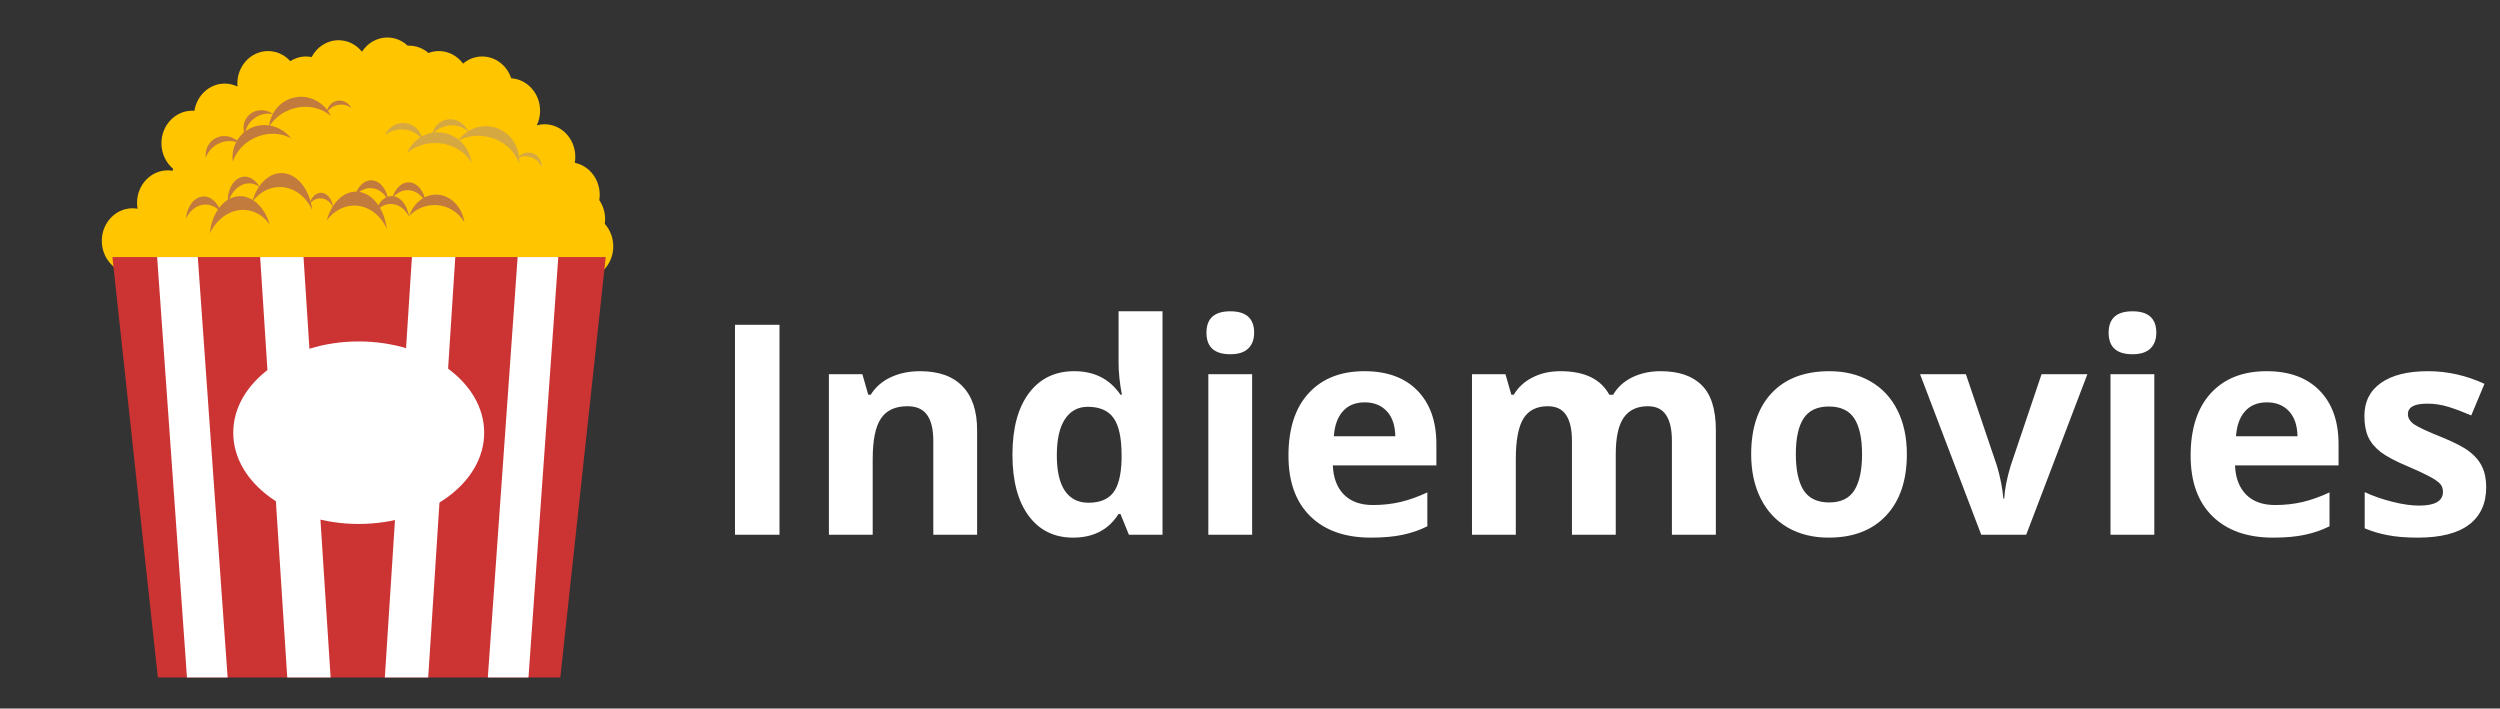 <svg width="187" height="53" viewBox="0 0 187 53" fill="none" xmlns="http://www.w3.org/2000/svg">
<rect x="0" y="0" width="187" height="53" fill="#333333" stroke="none"/>
<path d="M45.237 16.744C45.253 16.629 45.264 16.513 45.264 16.393C45.264 15.86 45.1 15.368 44.825 14.966C44.845 14.837 44.858 14.704 44.858 14.569C44.858 13.381 44.055 12.393 42.993 12.178C43.018 12.032 43.033 11.883 43.033 11.73C43.033 10.385 42.003 9.294 40.733 9.294C40.532 9.294 40.337 9.324 40.151 9.376C40.308 9.047 40.398 8.677 40.398 8.284C40.398 6.989 39.443 5.933 38.239 5.855C37.924 4.907 37.073 4.226 36.07 4.226C35.528 4.226 35.03 4.425 34.637 4.758C34.216 4.188 33.562 3.82 32.826 3.82C32.554 3.82 32.294 3.873 32.051 3.965C31.655 3.621 31.148 3.415 30.596 3.415C30.562 3.415 30.53 3.419 30.497 3.42C30.091 3.039 29.558 2.806 28.974 2.806C28.185 2.806 27.49 3.227 27.075 3.867C26.653 3.343 26.026 3.009 25.324 3.009C24.457 3.009 23.703 3.518 23.311 4.268C23.174 4.241 23.035 4.226 22.892 4.226C22.46 4.226 22.058 4.354 21.713 4.572C21.294 4.11 20.706 3.82 20.053 3.82C18.782 3.82 17.752 4.911 17.752 6.256C17.752 6.33 17.757 6.402 17.763 6.474C17.472 6.334 17.15 6.253 16.809 6.253C15.668 6.253 14.723 7.135 14.542 8.289C14.487 8.285 14.432 8.281 14.376 8.281C13.106 8.281 12.076 9.371 12.076 10.716C12.076 11.487 12.415 12.174 12.943 12.62C12.932 12.671 12.924 12.723 12.917 12.774C12.797 12.754 12.676 12.741 12.552 12.741C11.281 12.741 10.251 13.831 10.251 15.177C10.251 15.326 10.266 15.472 10.29 15.614C10.168 15.593 10.044 15.579 9.916 15.579C8.646 15.579 7.615 16.67 7.615 18.015C7.615 19.23 8.457 20.25 9.556 20.433C9.537 20.465 9.524 20.501 9.524 20.501L42.332 20.501C42.69 20.616 43.115 20.872 43.571 20.872C44.842 20.872 45.872 19.773 45.872 18.428C45.872 17.778 45.63 17.181 45.237 16.744Z" fill="#FFC600"/>
<path d="M32.5 15.34C33.465 15.34 34.304 15.866 34.745 16.642C34.56 15.456 33.678 14.556 32.615 14.556C31.698 14.556 30.915 15.227 30.599 16.172C31.07 15.662 31.746 15.34 32.5 15.34ZM29.23 15.258C29.818 15.258 30.33 15.652 30.599 16.234C30.486 15.345 29.948 14.672 29.3 14.672C28.742 14.672 28.265 15.173 28.071 15.882C28.358 15.5 28.77 15.258 29.23 15.258Z" fill="#C27B3D"/>
<path d="M27.694 14.072C28.282 14.072 28.794 14.466 29.062 15.047C28.95 14.159 28.412 13.486 27.764 13.486C27.205 13.486 26.727 13.988 26.535 14.695C26.822 14.313 27.234 14.072 27.694 14.072ZM30.494 14.224C31.082 14.224 31.594 14.617 31.863 15.199C31.75 14.311 31.212 13.638 30.564 13.638C30.005 13.638 29.528 14.139 29.335 14.847C29.622 14.465 30.034 14.224 30.494 14.224ZM14.982 15.36C15.583 15.176 16.173 15.419 16.547 15.929C16.281 15.057 15.616 14.536 14.954 14.738C14.382 14.913 13.98 15.575 13.903 16.358C14.131 15.879 14.512 15.503 14.982 15.36ZM17.88 13.958C18.407 13.603 18.994 13.648 19.427 14.007C19.034 13.279 18.331 12.999 17.751 13.39C17.25 13.727 16.987 14.463 17.046 15.214C17.178 14.699 17.469 14.235 17.88 13.958ZM23.958 14.835C24.376 14.835 24.739 15.114 24.93 15.527C24.85 14.897 24.468 14.418 24.008 14.418C23.611 14.418 23.273 14.774 23.136 15.277C23.34 15.005 23.632 14.835 23.958 14.835Z" fill="#C27B3D"/>
<path d="M26.5 15.376C27.546 15.376 28.456 16.076 28.934 17.109C28.734 15.531 27.777 14.333 26.627 14.333C25.632 14.333 24.784 15.225 24.442 16.483C24.952 15.805 25.684 15.376 26.5 15.376ZM20.927 13.989C21.973 13.989 22.883 14.688 23.36 15.721C23.161 14.143 22.204 12.945 21.052 12.945C20.059 12.945 19.211 13.837 18.869 15.096C19.378 14.417 20.111 13.989 20.927 13.989Z" fill="#C27B3D"/>
<path d="M17.534 15.793C18.557 15.497 19.554 15.925 20.18 16.801C19.742 15.314 18.622 14.413 17.497 14.738C16.525 15.018 15.832 16.13 15.69 17.457C16.085 16.65 16.735 16.023 17.534 15.793Z" fill="#C27B3D"/>
<path d="M30.113 9.677C30.78 9.703 31.351 10.048 31.643 10.536C31.536 9.804 30.942 9.229 30.207 9.2C29.572 9.175 29.02 9.565 28.785 10.136C29.119 9.836 29.592 9.657 30.113 9.677ZM33.43 9.413C34.052 9.289 34.66 9.483 35.042 9.872C34.775 9.216 34.092 8.812 33.406 8.948C32.815 9.065 32.394 9.55 32.307 10.133C32.548 9.78 32.944 9.509 33.43 9.413ZM39.633 11.739C40.071 11.854 40.396 12.165 40.515 12.529C40.556 12.031 40.25 11.565 39.767 11.439C39.351 11.33 38.926 11.507 38.683 11.848C38.95 11.699 39.291 11.65 39.633 11.739Z" fill="#D6A841"/>
<path d="M36.62 10.27C37.716 10.557 38.533 11.334 38.831 12.246C38.932 10.998 38.165 9.832 36.958 9.517C35.915 9.245 34.85 9.685 34.242 10.542C34.911 10.169 35.763 10.046 36.62 10.27Z" fill="#D6A841"/>
<path d="M32.705 10.703C33.836 10.761 34.797 11.357 35.282 12.19C35.115 10.947 34.118 9.959 32.874 9.896C31.799 9.842 30.853 10.492 30.442 11.455C31.016 10.954 31.822 10.659 32.705 10.703Z" fill="#D6A841"/>
<path d="M16.276 10.779C16.842 10.477 17.483 10.486 17.961 10.749C17.517 10.195 16.745 10.005 16.122 10.338C15.583 10.625 15.314 11.216 15.396 11.805C15.527 11.393 15.833 11.016 16.276 10.779ZM18.9 8.951C19.356 8.547 19.955 8.412 20.46 8.551C19.92 8.134 19.157 8.132 18.655 8.577C18.221 8.961 18.106 9.568 18.317 10.092C18.346 9.684 18.543 9.266 18.9 8.951ZM25.176 7.873C25.594 7.756 26.015 7.855 26.29 8.1C26.082 7.667 25.603 7.429 25.141 7.558C24.743 7.67 24.476 8.023 24.441 8.424C24.59 8.171 24.848 7.965 25.176 7.873Z" fill="#C27B3D"/>
<path d="M21.963 8.115C23.012 7.821 24.067 8.07 24.755 8.681C24.235 7.598 23.033 7.002 21.877 7.326C20.88 7.606 20.21 8.489 20.121 9.494C20.496 8.861 21.143 8.345 21.963 8.115Z" fill="#C27B3D"/>
<path d="M18.924 10.374C19.89 9.873 20.978 9.9 21.784 10.357C21.042 9.406 19.736 9.07 18.672 9.622C17.754 10.099 17.285 11.096 17.411 12.095C17.643 11.4 18.169 10.764 18.924 10.374Z" fill="#C27B3D"/>
<path d="M41.912 50.675H11.806L8.409 19.229L45.309 19.229L41.912 50.675Z" fill="#CC3333"/>
<path d="M17.026 50.675H13.985L11.754 19.229H14.795L17.026 50.675Z" fill="white"/>
<path d="M24.73 50.675H21.486L19.459 19.229H22.703L24.73 50.675Z" fill="white"/>
<path d="M32.029 50.675H28.785L30.812 19.229H34.056L32.029 50.675Z" fill="white"/>
<path d="M39.53 50.675H36.489L38.719 19.229H41.76L39.53 50.675Z" fill="white"/>
<path d="M26.832 39.191C32.015 39.191 36.217 36.135 36.217 32.366C36.217 28.596 32.015 25.54 26.832 25.54C21.649 25.54 17.447 28.596 17.447 32.366C17.447 36.135 21.649 39.191 26.832 39.191Z" fill="white"/>
<path d="M54.977 40V24.295H58.307V40H54.977ZM73.088 40H69.811V32.985C69.811 32.119 69.658 31.471 69.35 31.041C69.042 30.604 68.551 30.386 67.878 30.386C66.961 30.386 66.299 30.694 65.891 31.31C65.482 31.918 65.278 32.932 65.278 34.35V40H62.002V27.99H64.505L64.945 29.526H65.128C65.493 28.946 65.995 28.509 66.632 28.216C67.276 27.915 68.007 27.765 68.823 27.765C70.22 27.765 71.28 28.144 72.003 28.903C72.726 29.655 73.088 30.744 73.088 32.169V40ZM80.264 40.215C78.853 40.215 77.743 39.667 76.934 38.571C76.132 37.476 75.731 35.957 75.731 34.017C75.731 32.047 76.139 30.515 76.955 29.419C77.779 28.316 78.91 27.765 80.35 27.765C81.861 27.765 83.014 28.352 83.809 29.526H83.916C83.751 28.631 83.669 27.833 83.669 27.131V23.285H86.956V40H84.442L83.809 38.442H83.669C82.924 39.624 81.789 40.215 80.264 40.215ZM81.413 37.605C82.251 37.605 82.863 37.361 83.25 36.874C83.644 36.387 83.859 35.56 83.894 34.393V34.038C83.894 32.749 83.694 31.825 83.293 31.267C82.899 30.708 82.255 30.429 81.359 30.429C80.629 30.429 80.06 30.74 79.651 31.363C79.25 31.979 79.05 32.878 79.05 34.06C79.05 35.241 79.254 36.129 79.662 36.724C80.07 37.311 80.654 37.605 81.413 37.605ZM90.243 24.886C90.243 23.819 90.838 23.285 92.026 23.285C93.215 23.285 93.81 23.819 93.81 24.886C93.81 25.394 93.659 25.792 93.358 26.078C93.065 26.357 92.621 26.497 92.026 26.497C90.838 26.497 90.243 25.96 90.243 24.886ZM93.659 40H90.383V27.99H93.659V40ZM102.081 30.096C101.386 30.096 100.842 30.318 100.448 30.762C100.054 31.199 99.829 31.822 99.772 32.631H104.369C104.355 31.822 104.144 31.199 103.735 30.762C103.327 30.318 102.776 30.096 102.081 30.096ZM102.543 40.215C100.609 40.215 99.098 39.681 98.01 38.614C96.921 37.547 96.377 36.036 96.377 34.081C96.377 32.069 96.878 30.515 97.881 29.419C98.891 28.316 100.284 27.765 102.06 27.765C103.757 27.765 105.078 28.248 106.023 29.215C106.969 30.182 107.441 31.517 107.441 33.222V34.812H99.696C99.732 35.742 100.008 36.469 100.523 36.992C101.039 37.515 101.762 37.776 102.693 37.776C103.417 37.776 104.101 37.701 104.745 37.551C105.39 37.4 106.063 37.16 106.765 36.831V39.366C106.192 39.653 105.579 39.864 104.928 40C104.276 40.143 103.481 40.215 102.543 40.215ZM120.858 40H117.582V32.985C117.582 32.119 117.435 31.471 117.142 31.041C116.855 30.604 116.4 30.386 115.777 30.386C114.939 30.386 114.331 30.694 113.951 31.31C113.572 31.925 113.382 32.939 113.382 34.35V40H110.105V27.99H112.608L113.049 29.526H113.231C113.554 28.975 114.019 28.545 114.628 28.237C115.237 27.922 115.935 27.765 116.723 27.765C118.52 27.765 119.738 28.352 120.375 29.526H120.665C120.987 28.968 121.46 28.535 122.083 28.227C122.713 27.919 123.422 27.765 124.21 27.765C125.571 27.765 126.598 28.116 127.293 28.817C127.995 29.512 128.346 30.629 128.346 32.169V40H125.059V32.985C125.059 32.119 124.912 31.471 124.618 31.041C124.332 30.604 123.877 30.386 123.254 30.386C122.452 30.386 121.85 30.672 121.449 31.245C121.055 31.818 120.858 32.727 120.858 33.974V40ZM134.329 33.974C134.329 35.162 134.522 36.061 134.909 36.67C135.303 37.279 135.94 37.583 136.821 37.583C137.695 37.583 138.322 37.282 138.701 36.681C139.088 36.072 139.281 35.17 139.281 33.974C139.281 32.785 139.088 31.893 138.701 31.299C138.314 30.704 137.681 30.407 136.8 30.407C135.926 30.407 135.296 30.704 134.909 31.299C134.522 31.886 134.329 32.778 134.329 33.974ZM142.633 33.974C142.633 35.929 142.117 37.458 141.086 38.56C140.055 39.663 138.619 40.215 136.778 40.215C135.625 40.215 134.608 39.964 133.728 39.463C132.847 38.954 132.17 38.227 131.697 37.282C131.225 36.337 130.988 35.234 130.988 33.974C130.988 32.011 131.5 30.486 132.524 29.398C133.549 28.309 134.988 27.765 136.843 27.765C137.996 27.765 139.013 28.015 139.894 28.517C140.774 29.018 141.451 29.738 141.924 30.676C142.396 31.614 142.633 32.713 142.633 33.974ZM148.197 40L143.621 27.99H147.048L149.368 34.833C149.626 35.7 149.787 36.52 149.852 37.293H149.916C149.952 36.605 150.113 35.785 150.399 34.833L152.709 27.99H156.136L151.56 40H148.197ZM157.726 24.886C157.726 23.819 158.32 23.285 159.509 23.285C160.698 23.285 161.292 23.819 161.292 24.886C161.292 25.394 161.142 25.792 160.841 26.078C160.547 26.357 160.103 26.497 159.509 26.497C158.32 26.497 157.726 25.96 157.726 24.886ZM161.142 40H157.865V27.99H161.142V40ZM169.563 30.096C168.869 30.096 168.325 30.318 167.931 30.762C167.537 31.199 167.311 31.822 167.254 32.631H171.852C171.837 31.822 171.626 31.199 171.218 30.762C170.81 30.318 170.258 30.096 169.563 30.096ZM170.025 40.215C168.092 40.215 166.581 39.681 165.492 38.614C164.404 37.547 163.859 36.036 163.859 34.081C163.859 32.069 164.361 30.515 165.363 29.419C166.373 28.316 167.766 27.765 169.542 27.765C171.239 27.765 172.561 28.248 173.506 29.215C174.451 30.182 174.924 31.517 174.924 33.222V34.812H167.179C167.215 35.742 167.49 36.469 168.006 36.992C168.521 37.515 169.245 37.776 170.176 37.776C170.899 37.776 171.583 37.701 172.228 37.551C172.872 37.4 173.545 37.16 174.247 36.831V39.366C173.674 39.653 173.062 39.864 172.41 40C171.758 40.143 170.964 40.215 170.025 40.215ZM185.967 36.434C185.967 37.665 185.537 38.603 184.678 39.248C183.826 39.893 182.547 40.215 180.843 40.215C179.969 40.215 179.224 40.154 178.608 40.032C177.993 39.918 177.416 39.746 176.879 39.517V36.81C177.488 37.096 178.172 37.336 178.931 37.529C179.697 37.723 180.37 37.819 180.95 37.819C182.139 37.819 182.733 37.476 182.733 36.788C182.733 36.53 182.655 36.323 182.497 36.165C182.34 36 182.067 35.818 181.681 35.617C181.294 35.41 180.778 35.17 180.134 34.898C179.21 34.511 178.53 34.153 178.093 33.823C177.663 33.494 177.348 33.118 177.147 32.695C176.954 32.266 176.857 31.739 176.857 31.116C176.857 30.049 177.269 29.226 178.093 28.645C178.924 28.058 180.098 27.765 181.616 27.765C183.063 27.765 184.47 28.08 185.838 28.71L184.85 31.073C184.248 30.815 183.686 30.604 183.163 30.439C182.64 30.275 182.107 30.192 181.562 30.192C180.596 30.192 180.112 30.454 180.112 30.977C180.112 31.27 180.266 31.524 180.574 31.739C180.889 31.954 181.573 32.273 182.626 32.695C183.564 33.075 184.252 33.429 184.688 33.759C185.125 34.088 185.448 34.468 185.655 34.898C185.863 35.327 185.967 35.839 185.967 36.434Z" fill="white"/>
</svg>
